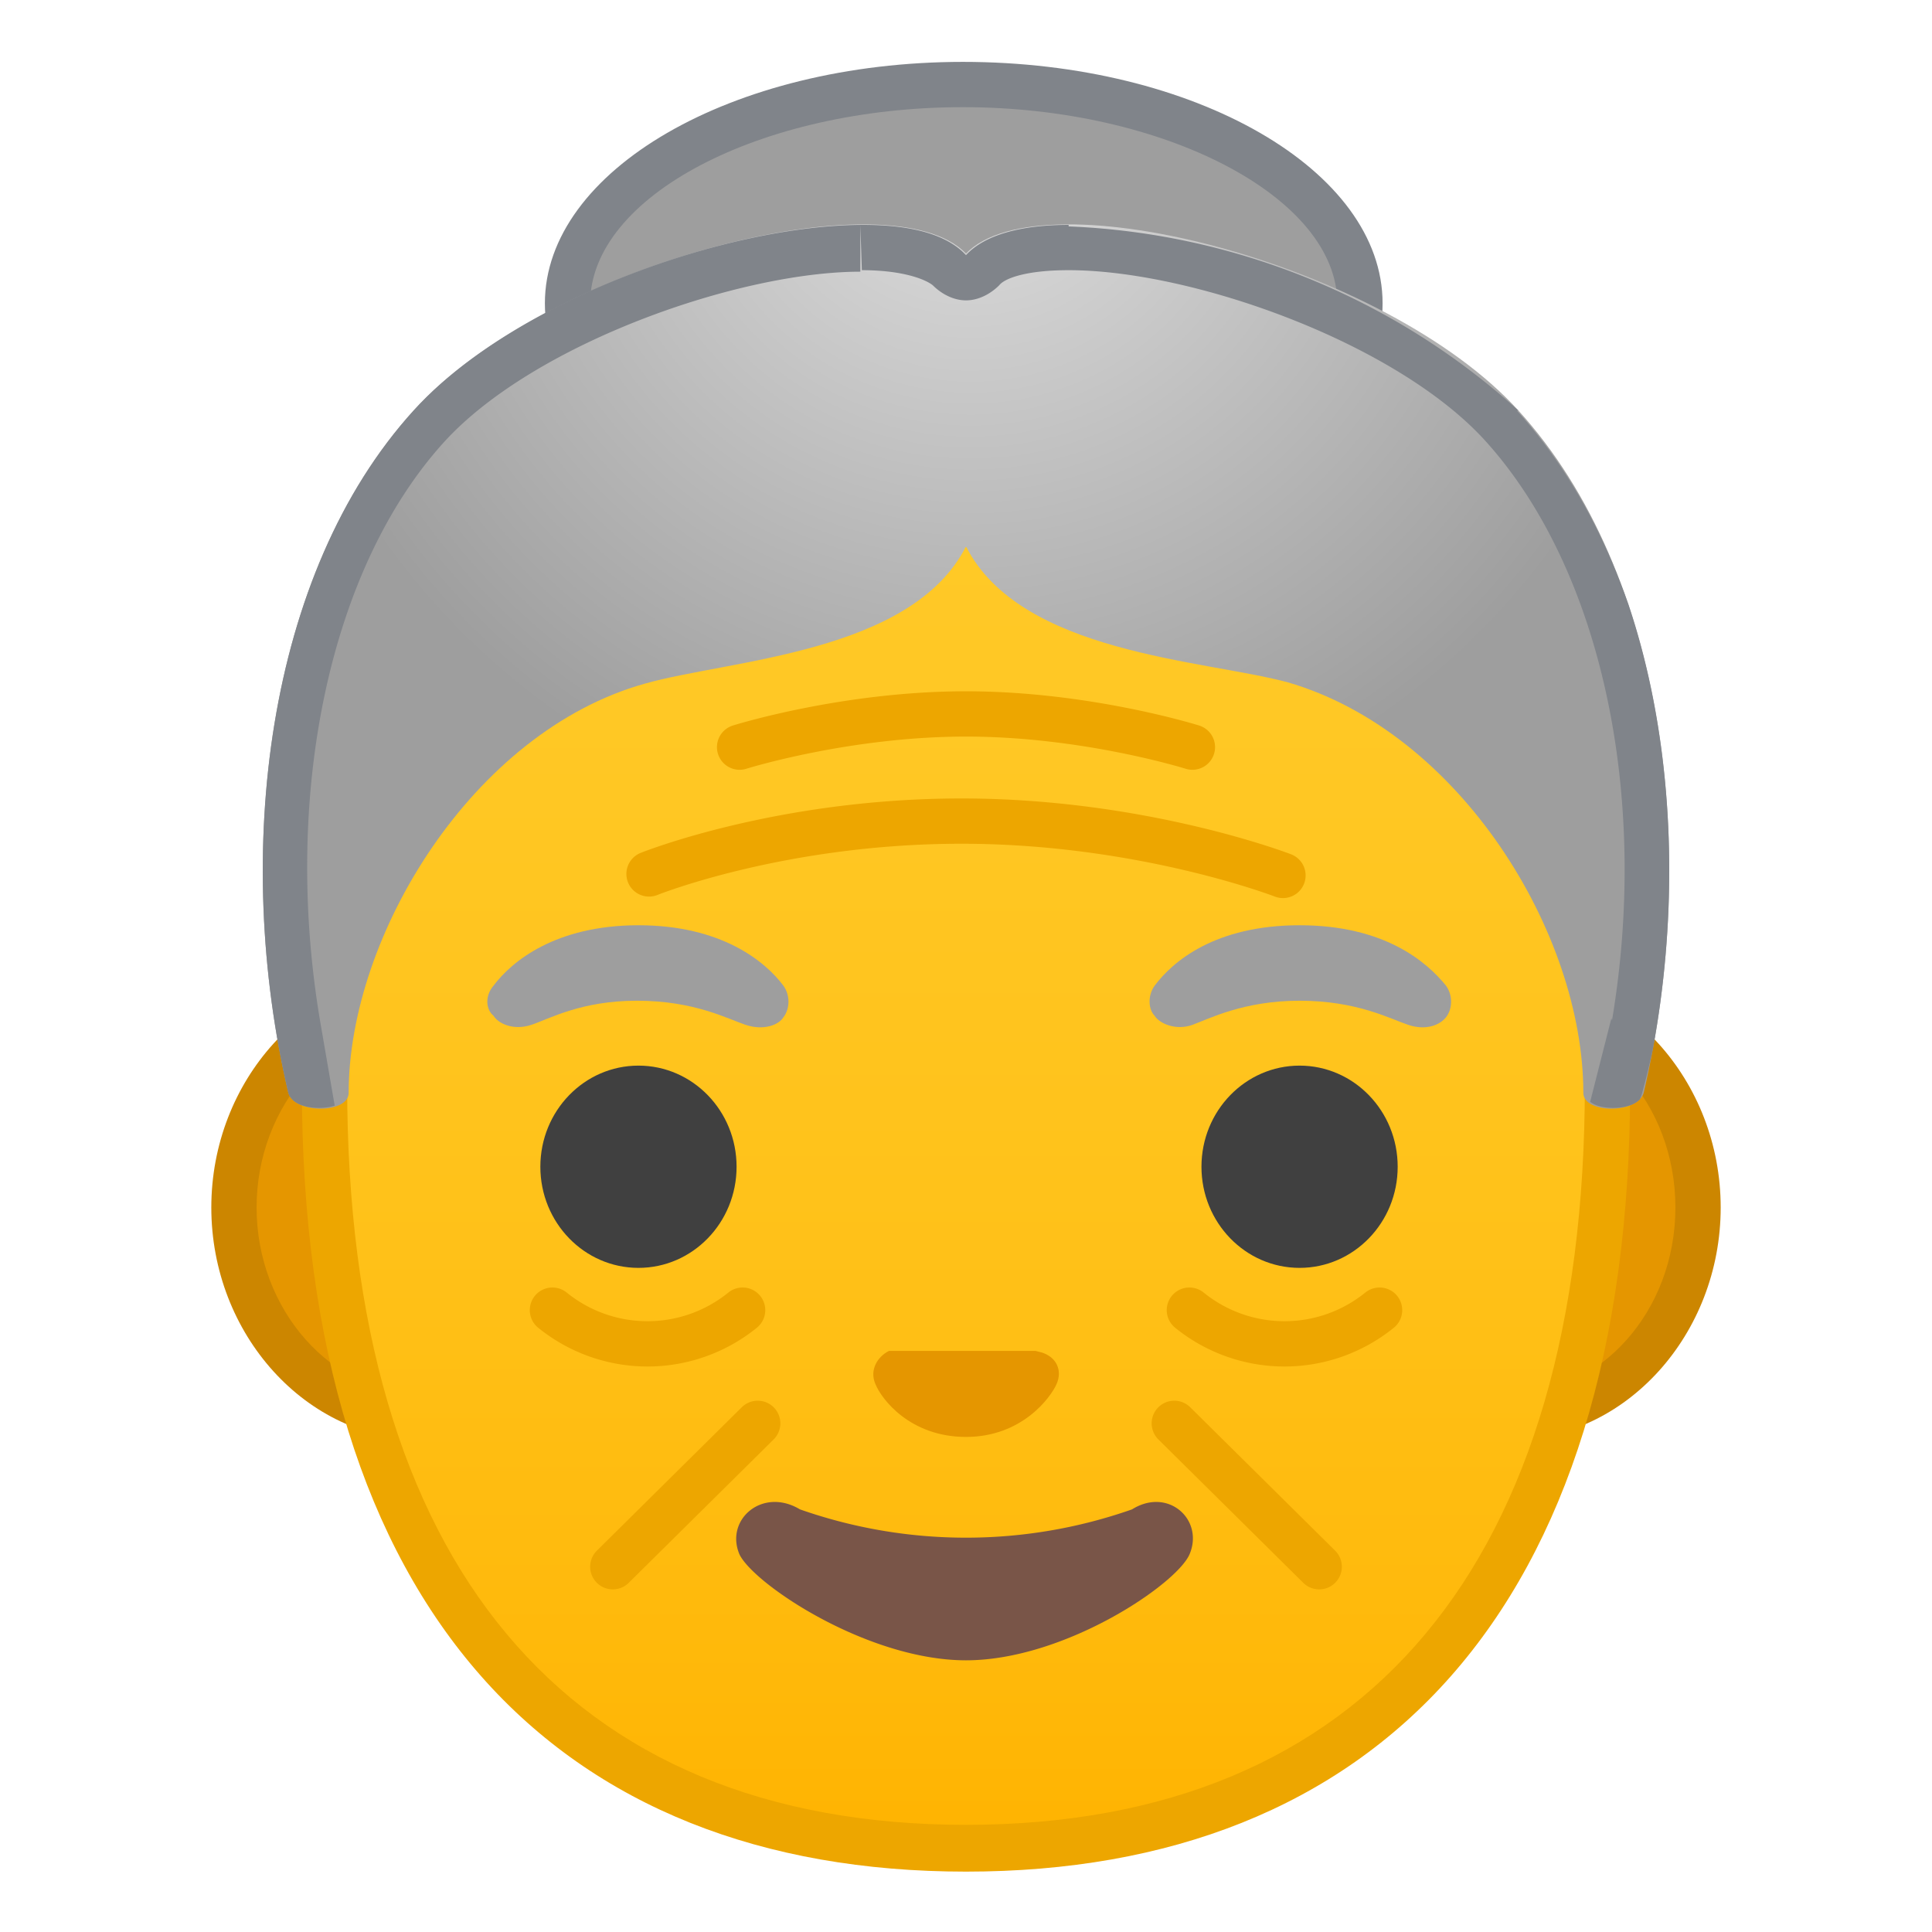 <svg viewBox="0 0 128 128" xmlns="http://www.w3.org/2000/svg" xmlns:xlink="http://www.w3.org/1999/xlink"><path d="M28 94c-6.9 0-12.5-6.3-12.5-14s5.6-14 12.6-14h71.8c7 0 12.6 6.3 12.6 14s-5.6 14-12.6 14H28.1z" fill="#E59600"/><path d="M100 67.6c6 0 11 5.5 11 12.4s-5 12.4-11 12.4H28c-6 0-11-5.6-11-12.4s5-12.4 11-12.4h72m0-3H28c-7.7 0-14 7-14 15.4s6.3 15.4 14 15.4h72c7.7 0 14-7 14-15.4s-6.3-15.4-14-15.4z" fill="#CC8600"/><linearGradient id="a" x1="64" x2="64" y1="122.6" y2="14.4" gradientUnits="userSpaceOnUse"><stop stop-color="#FFB300" offset="0"/><stop stop-color="#FFB809" offset=".1"/><stop stop-color="#FFC21A" offset=".4"/><stop stop-color="#FFC825" offset=".7"/><stop stop-color="#FFCA28" offset="1"/></linearGradient><path d="M64 122.4c-27.4 0-42.6-18-42.6-50.5 0-19 3-32.7 8.8-42C37 19.2 48.1 14 64 14s27 5.2 33.8 16c5.9 9.3 8.8 23 8.8 42 0 32.6-15.1 50.5-42.6 50.5z" fill="url(#a)"/><path d="M64 15.5c28.8 0 41 16.9 41 56.4 0 31.6-14.5 49-41 49s-41-17.4-41-49c0-39.5 12.2-56.4 41-56.4m0-3C29.3 12.5 20 37 20 72c0 34.8 17 52 44 52s44-17.2 44-52c0-35-9.3-59.4-44-59.4z" fill="#EDA600"/><path d="M43 57.9s8.7-3.5 20.7-3.5S85 58 85 58m-36-8.5s7-2.2 15-2.2 15 2.2 15 2.2M49.2 86.8a10 10 0 0 1-12.6 0m54.8 0a10 10 0 0 1-12.6 0M50.2 94.3l-9.6 9.5m37.2-9.5l9.6 9.5" fill="none" stroke="#EDA600" stroke-linecap="round" stroke-linejoin="round" stroke-miterlimit="10" stroke-width="3"/><path d="M63.8 34.7C49.6 34.7 37.6 28 37.6 20s12-14.5 26.2-14.5S90.1 12.2 90.1 20s-12 14.6-26.3 14.6z" fill="#9E9E9E"/><path d="M63.8 7.1c13.4 0 24.8 6 24.8 13s-11.4 13-24.8 13-24.7-5.9-24.7-13 11.3-13 24.7-13m0-3c-15.3 0-27.7 7.2-27.7 16s12.4 16 27.7 16 27.8-7.1 27.8-16c0-8.8-12.4-16-27.8-16z" fill="#80848A"/><path d="M95.8 65.3c-1.3-1.6-4.1-4-9.7-4s-8.4 2.4-9.6 4c-.5.7-.4 1.6 0 2 .3.5 1.4 1 2.5.6s3.4-1.6 7.1-1.6c3.8 0 6 1.2 7.2 1.6s2.1 0 2.5-.5c.4-.5.5-1.4 0-2.1z" fill="#9E9E9E"/><radialGradient id="b" cx="64.3" cy="8.2" r="48" gradientUnits="userSpaceOnUse"><stop stop-color="#E0E0E0" offset="0"/><stop stop-color="#9E9E9E" offset="1"/></radialGradient><path d="M100.6 27.2C91.8 17.5 69 11.6 64 16.8c-5-5.2-27.8.7-36.6 10.4-9.8 10.8-12 29.4-8.3 45.2.4 1.4 4 1.4 4 0 0-10.4 8.2-23.9 19.6-27.1 5.6-1.6 17.7-2 21.3-9.1 3.6 7.1 15.7 7.5 21.3 9 11.4 3.3 19.6 16.6 19.6 27.2 0 1.4 3.6 1.4 4 0 3.7-15.8 1.5-34.4-8.3-45.2z" fill="url(#b)"/><path d="M51.9 65.3c-1.2-1.6-4.1-4-9.6-4s-8.4 2.4-9.6 4c-.6.7-.5 1.6 0 2 .3.5 1.3 1 2.5.6s3.3-1.6 7-1.6c3.8 0 6 1.2 7.2 1.6s2.2 0 2.5-.5c.4-.5.5-1.4 0-2.1z" fill="#9E9E9E"/><g fill="#404040"><ellipse cx="42.3" cy="77.3" rx="6.5" ry="6.7"/><ellipse cx="86.1" cy="77.3" rx="6.5" ry="6.7"/></g><path d="M69 89.6l-.4-.1H58.9c-.8.4-1.3 1.3-.9 2.2.4 1 2.3 3.5 6 3.5s5.6-2.6 6-3.5 0-1.8-1-2.1z" fill="#E59600"/><defs><path id="c" d="M100.6 27.2C91.8 17.5 69 10.6 64 15.8c-5-5.2-27.8 1.7-36.6 11.4-9.8 10.8-12 29.4-8.3 45.2.4 1.4 3.1 1 3.1 1l-1-5.8 6.4-25.4 37-12L100.4 41l6.4 26.3-1.6 6.3s3 1.2 3.6-1.2c4.3-15.6 1.5-34.4-8.3-45.2z"/></defs><clipPath id="d"><use xlink:href="#c"/></clipPath><g clip-path="url(#d)"><path d="M57 14.9l.1 3c2.7 0 4.2.6 4.7 1 .6.6 1.4 1 2.2 1s1.6-.4 2.2-1c.4-.5 1.9-1 4.6-1 8.2 0 21.7 4.8 27.6 11.3 7.7 8.5 10.9 23.5 8.4 38.4-2.3-7.6-8-20.6-20.7-24.2a84 84 0 0 0-3.7-1c-5.4-1.1-13.4-3-15.7-7.6a3 3 0 0 0-5.4 0C59 39.4 51 41.3 45.6 42.5l-3.7.9C29.2 47 23.5 60 21.2 67.6c-2.5-14.9.6-30 8.3-38.4C35.5 22.7 49 18 57 18v-3m13.8-.1c-3 0-5.5.6-6.8 2-1.3-1.4-3.7-2-6.8-2-9 0-23.2 5-29.8 12.3-9.8 10.8-12 29.4-8.3 45.2.2.7 1.1 1 2 1 1 0 1.8-.3 2-1 2.2-10.3 8.2-22.9 19.6-26.1 5.6-1.6 17.7-3 21.3-10.1 3.6 7 15.7 8.5 21.3 10 11.4 3.3 17.4 16 19.6 26.1.2.8 1 1.1 2 1.1.9 0 1.8-.3 2-1 3.7-15.8 1.5-34.5-8.3-45.2A47.2 47.2 0 0 0 70.8 15z" fill="#80848A"/></g><path d="M75 100a33.2 33.2 0 0 1-22 0c-2.5-1.5-5 .7-4 3 1 2 8.5 7 15 7s13.9-5 14.8-7c1-2.3-1.4-4.5-3.8-3z" fill="#795548"/></svg>